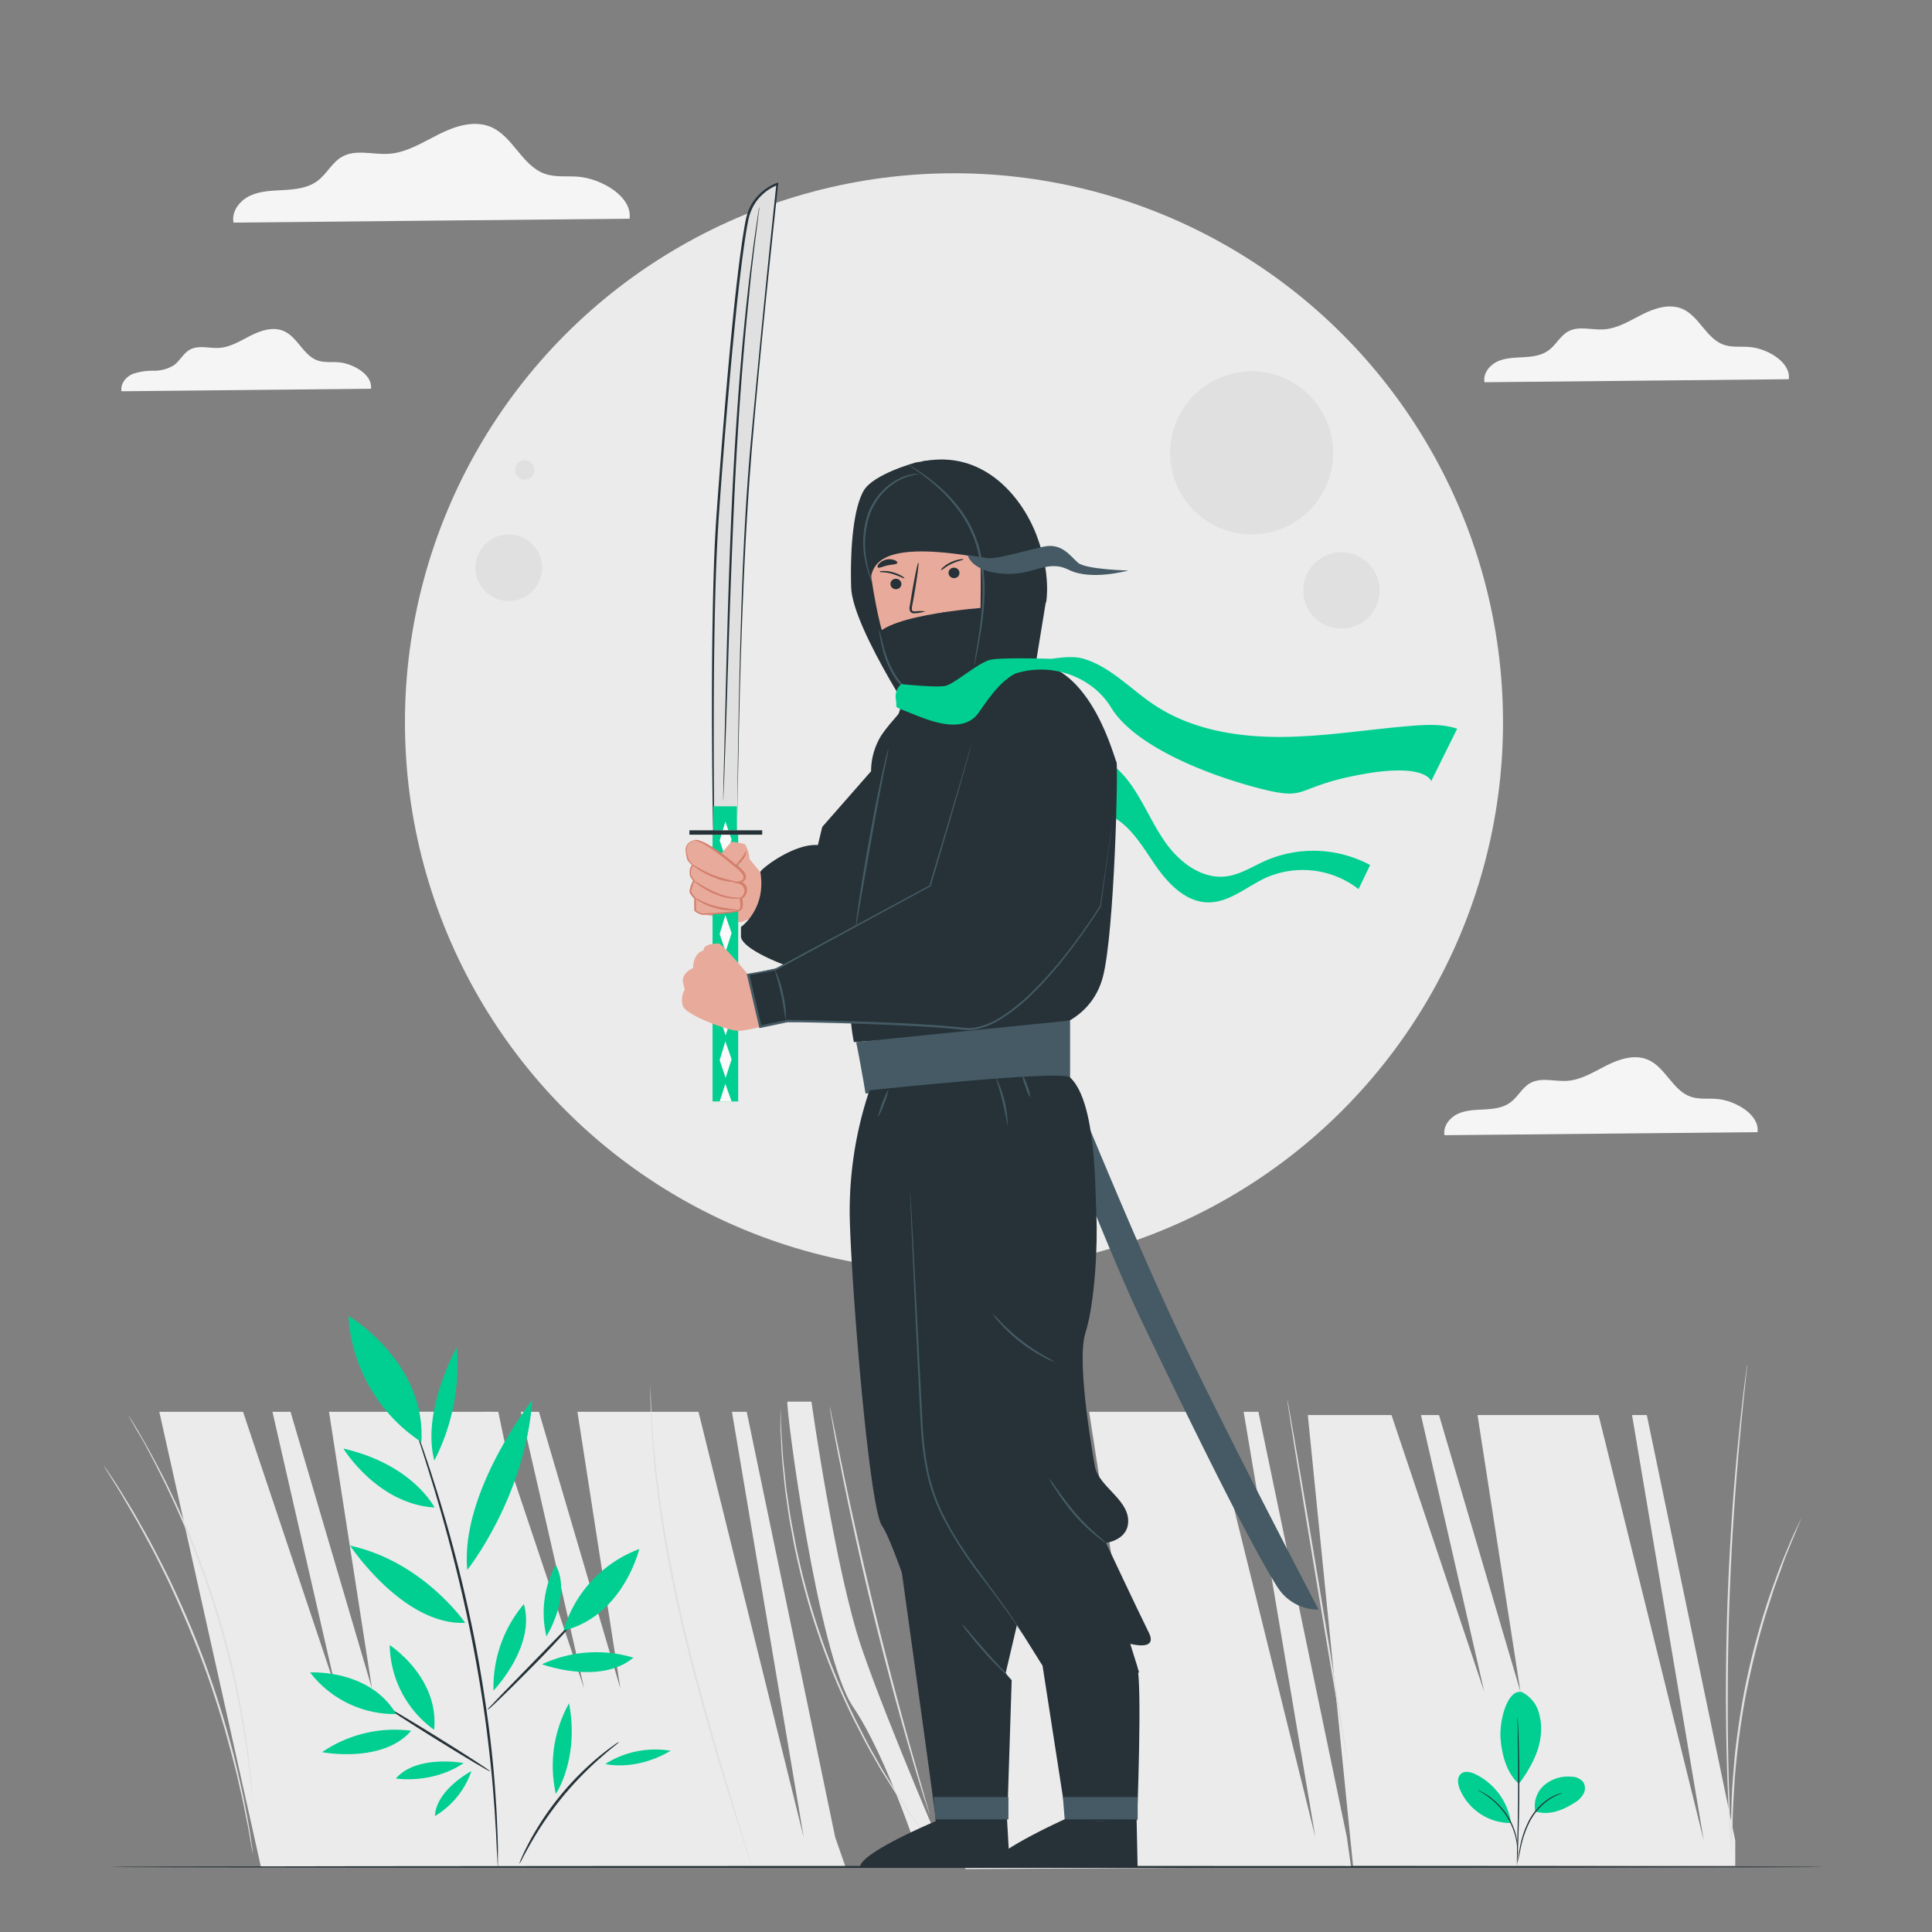 <svg xmlns="http://www.w3.org/2000/svg" viewBox="0 0 500 500"><rect x="0" y="0" width="500" height="500" fill="#808080" stroke="none"/><g id="freepik--background-complete--inject-184"><circle cx="246.89" cy="186.93" r="142.09" style="fill:#ebebeb"></circle><circle cx="323.92" cy="117.18" r="21.1" transform="translate(-20.08 135.06) rotate(-22.86)" style="fill:#e0e0e0"></circle><circle cx="347.19" cy="152.81" r="9.89" transform="translate(175.21 490.92) rotate(-86.8)" style="fill:#e0e0e0"></circle><circle cx="131.66" cy="146.94" r="8.62" transform="translate(-41.51 241.47) rotate(-76.77)" style="fill:#e0e0e0"></circle><circle cx="135.81" cy="121.6" r="2.52" style="fill:#e0e0e0"></circle><path d="M162.93,56.6c.78-5.7-7.26-10.38-13.3-10.87-2.88-.23-5.87.21-8.6-.74-5.92-2.07-8.28-9.71-14-12.14-4.32-1.82-9.28-.2-13.47,1.9s-8.31,4.76-13,5.06c-4.06.26-8.47-1.25-12,.74-2.65,1.48-4,4.53-6.48,6.33S76.5,49,73.54,49.18s-6,.19-8.74,1.43-4.93,4.09-4.37,7Z" style="fill:#f5f5f5"></path><path d="M462.93,98.14c.6-4.37-5.57-8-10.21-8.34-2.21-.18-4.51.16-6.6-.57-4.54-1.58-6.36-7.45-10.79-9.32-3.31-1.39-7.12-.15-10.33,1.47s-6.38,3.65-10,3.87c-3.12.2-6.51-1-9.24.57-2,1.14-3.1,3.48-5,4.86s-4.23,1.64-6.51,1.77-4.63.14-6.7,1.09-3.79,3.14-3.36,5.38Z" style="fill:#f5f5f5"></path><path d="M96,100.61c.5-3.59-4.57-6.54-8.38-6.85-1.81-.14-3.7.13-5.42-.47C78.5,92,77,87.18,73.37,85.65c-2.71-1.15-5.84-.13-8.48,1.2s-5.24,3-8.18,3.18c-2.56.17-5.34-.78-7.58.47-1.67.93-2.55,2.85-4.09,4a9.77,9.77,0,0,1-5.33,1.45,15.16,15.16,0,0,0-5.5.89c-1.71.78-3.11,2.58-2.76,4.42Z" style="fill:#f5f5f5"></path><path d="M454.84,293c.62-4.51-5.74-8.21-10.51-8.59-2.28-.19-4.64.16-6.8-.59-4.67-1.63-6.54-7.67-11.1-9.59-3.41-1.44-7.34-.16-10.64,1.5s-6.57,3.76-10.26,4c-3.22.2-6.71-1-9.52.58-2.09,1.17-3.19,3.58-5.12,5s-4.35,1.68-6.69,1.81-4.77.15-6.9,1.13-3.9,3.23-3.46,5.54Z" style="fill:#f5f5f5"></path><polygon points="105.52 365.38 127.19 365.38 151.19 437.02 134.8 365.38 139.48 365.38 160.56 437.02 149.44 365.38 180.77 365.38 207.99 475.47 189.43 365.38 193.25 365.38 216.15 475.47 218.82 483.16 117.35 483.16 105.52 365.38" style="fill:#ebebeb"></polygon><polygon points="41.23 365.38 62.9 365.38 86.9 437.02 70.51 365.38 75.19 365.38 96.27 437.02 85.15 365.38 116.48 365.38 143.7 475.47 125.14 365.38 128.96 365.38 151.85 475.47 154.53 483.16 67.53 483.16 41.23 365.38" style="fill:#ebebeb"></polygon><polygon points="237.94 365.38 259.61 365.38 283.62 437.02 267.22 365.38 271.91 365.38 292.99 437.02 281.86 365.38 313.19 365.38 340.41 475.47 321.85 365.38 325.68 365.38 348.57 475.47 349.65 483.16 249.82 483.71 237.94 365.38" style="fill:#ebebeb"></polygon><polygon points="338.46 366.21 360.12 366.21 384.13 437.86 367.74 366.21 372.42 366.21 393.5 437.86 382.38 366.21 413.71 366.21 440.93 476.3 422.37 366.21 426.19 366.21 449.08 476.3 449.08 482.88 350.17 482.88 338.46 366.21" style="fill:#ebebeb"></polygon><path d="M203.78,362.75c-.49,1.25,7.84,65.53,17,79s17.95,41.37,17.95,41.37h7s-15.82-36.45-22.7-56.54S210,362.75,210,362.75Z" style="fill:#ebebeb"></path><path d="M27,379.47a1.57,1.57,0,0,1,.17.22l.47.68L29.38,383c.77,1.14,1.68,2.54,2.68,4.21s2.21,3.54,3.4,5.68,2.56,4.45,3.9,7,2.75,5.3,4.2,8.2c2.81,5.84,5.71,12.36,8.4,19.34s4.88,13.77,6.69,20c.86,3.13,1.71,6.09,2.36,8.9s1.28,5.42,1.79,7.81.91,4.58,1.27,6.5.63,3.56.83,4.92.34,2.37.46,3.12c0,.34.07.6.1.82a1.17,1.17,0,0,1,0,.28,1.24,1.24,0,0,1-.07-.28c0-.21-.09-.47-.16-.8-.13-.75-.32-1.79-.55-3.11s-.52-3-.92-4.9-.78-4.09-1.34-6.47-1.12-5-1.85-7.79-1.53-5.75-2.4-8.87c-1.83-6.2-4-13-6.71-19.95s-5.57-13.48-8.35-19.32c-1.44-2.89-2.78-5.66-4.15-8.19s-2.63-4.9-3.84-7-2.34-4-3.33-5.71-1.86-3.1-2.6-4.25l-1.66-2.68-.42-.71C27,379.56,27,379.48,27,379.47Z" style="fill:#e0e0e0"></path><path d="M65.48,467.38a.84.84,0,0,1,0-.27c0-.21-.06-.48-.1-.81-.07-.75-.18-1.79-.31-3.1s-.29-3-.55-4.91-.47-4.08-.86-6.47c-.18-1.2-.37-2.45-.57-3.76s-.48-2.65-.72-4.05c-.47-2.81-1.13-5.78-1.79-8.91-1.41-6.24-3.19-13.05-5.41-20.09s-4.76-13.61-7.22-19.52c-1.27-2.93-2.45-5.74-3.69-8.3-.61-1.28-1.17-2.54-1.77-3.72l-1.7-3.39c-1.06-2.18-2.14-4.09-3-5.78S36,371.15,35.3,370l-1.54-2.71-.38-.71c-.09-.17-.13-.25-.12-.26a1.74,1.74,0,0,1,.16.23c.11.18.26.4.43.68l1.63,2.67c.7,1.16,1.55,2.58,2.47,4.28s2,3.58,3.11,5.75l1.75,3.38c.6,1.18,1.17,2.43,1.79,3.72,1.26,2.56,2.45,5.36,3.75,8.29,2.48,5.91,5,12.51,7.26,19.56s4,13.88,5.39,20.14c.65,3.14,1.29,6.12,1.74,8.93.24,1.41.5,2.76.69,4.07s.37,2.57.54,3.77c.37,2.39.57,4.58.79,6.49s.37,3.57.46,4.92.17,2.36.22,3.11l0,.81A1,1,0,0,1,65.48,467.38Z" style="fill:#e0e0e0"></path><path d="M168.3,357a1.68,1.68,0,0,1,0,.33c0,.25,0,.57,0,1,0,.89.09,2.14.16,3.75,0,.81.06,1.72.1,2.71s.14,2.06.21,3.21c.17,2.31.3,4.94.63,7.84.14,1.45.29,3,.45,4.55s.4,3.21.61,4.91c.39,3.41,1,7,1.58,10.82,1.28,7.59,2.93,15.9,4.94,24.56,4.1,17.3,8.7,32.74,12.05,43.91,1.67,5.55,3,10.06,4,13.21.46,1.54.82,2.74,1.07,3.6q.16.58.27.93a1.24,1.24,0,0,1,.07.33,1.41,1.41,0,0,1-.12-.31l-.32-.92c-.27-.85-.67-2.05-1.16-3.57-1-3.1-2.43-7.6-4.16-13.17-3.44-11.13-8.09-26.57-12.19-43.89-2-8.67-3.66-17-4.92-24.6-.57-3.81-1.16-7.43-1.53-10.84-.2-1.71-.43-3.35-.58-4.93s-.29-3.11-.42-4.56C168.14,364.2,168.3,357,168.3,357Z" style="fill:#e0e0e0"></path><path d="M241.06,476.93l-.21-.23c-.14-.19-.34-.43-.57-.74l-2.19-2.85L236.52,471c-.55-.76-1.13-1.62-1.76-2.53-1.24-1.84-2.73-3.88-4.17-6.28l-2.33-3.71c-.8-1.3-1.55-2.7-2.37-4.12-1.67-2.83-3.23-6-4.92-9.26a184.74,184.74,0,0,1-15.47-45.36c-.67-3.63-1.36-7.08-1.76-10.34-.22-1.63-.49-3.19-.64-4.71s-.3-3-.44-4.36c-.32-2.77-.39-5.3-.53-7.51,0-1.11-.12-2.14-.15-3.09s0-1.81,0-2.6c0-1.53,0-2.74,0-3.59,0-.39,0-.7,0-.94a1,1,0,0,1,0-.31,1.2,1.2,0,0,1,0,.31c0,.24,0,.55,0,.94,0,.85.07,2.06.12,3.59,0,.78,0,1.65.07,2.59s.12,2,.19,3.08c.17,2.21.26,4.73.61,7.5.15,1.38.3,2.83.46,4.35s.45,3.07.67,4.69c.42,3.25,1.13,6.68,1.81,10.3a189,189,0,0,0,15.43,45.25c1.68,3.28,3.22,6.43,4.87,9.26.81,1.42,1.55,2.82,2.34,4.12s1.56,2.54,2.29,3.73c1.42,2.4,2.88,4.45,4.1,6.3.62.92,1.18,1.78,1.73,2.56l1.53,2.1,2.1,2.91.54.76A2.1,2.1,0,0,1,241.06,476.93Z" style="fill:#e0e0e0"></path><path d="M240.6,469.59a1,1,0,0,1-.11-.26l-.26-.78-1-3c-.83-2.62-2-6.43-3.36-11.15-2.77-9.44-6.38-22.54-9.95-37.11s-6.41-27.87-8.31-37.52c-1-4.82-1.7-8.73-2.17-11.44-.23-1.33-.42-2.37-.55-3.12l-.13-.81a1.19,1.19,0,0,1,0-.28,1.25,1.25,0,0,1,.08.27c0,.21.1.47.18.8.15.75.36,1.78.63,3.1.56,2.73,1.36,6.62,2.34,11.41,2,9.62,4.89,22.89,8.46,37.46s7.12,27.68,9.79,37.14c1.35,4.7,2.44,8.51,3.2,11.19l.87,3c.09.32.16.58.21.79A1,1,0,0,1,240.6,469.59Z" style="fill:#e0e0e0"></path><path d="M452.16,353.05a2,2,0,0,1,0,.33c0,.25,0,.56-.09,1-.09.88-.22,2.12-.39,3.7-.35,3.21-.82,7.87-1.36,13.63s-1.09,12.61-1.6,20.24-.92,16-1.21,24.84-.37,17.22-.37,24.86.14,14.53.31,20.31.34,10.46.5,13.69c.06,1.58.11,2.83.14,3.72,0,.4,0,.72,0,1a1.8,1.8,0,0,1,0,.34,1.68,1.68,0,0,1,0-.33c0-.25-.05-.57-.08-1-.06-.88-.14-2.13-.25-3.71-.21-3.23-.44-7.91-.66-13.69s-.37-12.67-.42-20.31.06-16.07.33-24.89.74-17.22,1.25-24.85,1.13-14.49,1.72-20.25,1.11-10.41,1.52-13.61c.21-1.58.37-2.82.49-3.7.05-.4.1-.71.13-1A1.76,1.76,0,0,1,452.16,353.05Z" style="fill:#e0e0e0"></path><path d="M466.17,392.92a2,2,0,0,1-.08.23c-.07.17-.15.38-.26.64-.25.6-.6,1.42-1,2.45s-1,2.36-1.62,3.89-1.34,3.25-2,5.2-1.52,4.05-2.27,6.36-1.55,4.79-2.36,7.4c-1.53,5.24-3,11.06-4.29,17.24s-2.11,12.14-2.73,17.57c-.27,2.71-.55,5.3-.69,7.72s-.29,4.69-.37,6.75-.1,3.94-.14,5.58,0,3.06,0,4.22,0,2,0,2.66v.69a1.1,1.1,0,0,1,0,.24.75.75,0,0,1,0-.24c0-.18,0-.41,0-.69,0-.65-.07-1.54-.11-2.66S448,475.6,448,474s0-3.52.06-5.59.13-4.34.31-6.77.39-5,.64-7.75c.6-5.44,1.46-11.41,2.7-17.61s2.78-12,4.34-17.28c.82-2.61,1.58-5.11,2.41-7.4s1.58-4.42,2.33-6.35,1.48-3.66,2.11-5.18,1.21-2.81,1.71-3.86.85-1.82,1.13-2.41c.12-.25.22-.46.31-.63A.93.93,0,0,1,466.17,392.92Z" style="fill:#e0e0e0"></path><path d="M348.8,456.4c-.14,0-3.77-21.08-8.1-47.13S333,362.07,333.11,362s3.77,21.08,8.1,47.14S349,456.38,348.8,456.4Z" style="fill:#e0e0e0"></path></g><g id="freepik--Floor--inject-184"><path d="M471.87,483.16c0,.15-99.34.26-221.86.26s-221.88-.11-221.88-.26,99.32-.26,221.88-.26S471.87,483,471.87,483.16Z" style="fill:#263238"></path></g><g id="freepik--Plants--inject-184"><path d="M393.77,437.88a8.45,8.45,0,0,1,4.35,4.93,14.93,14.93,0,0,1,.58,6.68c-.5,4.33-3,8.71-5.61,12.17-3.65-3.19-4.49-8.74-4.74-11.59-.39-4.49,1.63-12.86,5.42-12.19" style="fill:#01CF91"></path><path d="M397.33,468.81a7.17,7.17,0,0,1,2.32-6.81,9.48,9.48,0,0,1,7-2.19,4,4,0,0,1,3.08,1.38,3.06,3.06,0,0,1,.05,3.11,6.24,6.24,0,0,1-2.3,2.26c-3.16,2-6.58,3.32-10.16,2.25" style="fill:#01CF91"></path><path d="M392.65,482.09a5.5,5.5,0,0,1,.13-.88c.12-.63.27-1.44.44-2.41a25.49,25.49,0,0,1,2.49-7.69,15.41,15.41,0,0,1,5.51-5.86,10.72,10.72,0,0,1,2.25-1,5.84,5.84,0,0,1,.65-.17.67.67,0,0,1,.23,0,16.36,16.36,0,0,0-3,1.38,15.92,15.92,0,0,0-5.36,5.83,27.06,27.06,0,0,0-2.54,7.57c-.22,1-.4,1.83-.54,2.39A3.84,3.84,0,0,1,392.65,482.09Z" style="fill:#263238"></path><path d="M392.79,444.39a1.69,1.69,0,0,1,0,.39q0,.44.06,1.11c.05,1,.11,2.38.17,4.12.11,3.47.2,8.27.18,13.57s-.16,10.1-.3,13.57c-.07,1.73-.14,3.14-.2,4.11,0,.45-.06.82-.08,1.11s0,.39-.05.39a2.39,2.39,0,0,1,0-.39c0-.29,0-.66,0-1.12,0-1,.05-2.4.1-4.11.08-3.47.18-8.27.2-13.57s0-10.09-.09-13.56c0-1.71,0-3.1-.06-4.11,0-.46,0-.83,0-1.12A1.65,1.65,0,0,1,392.79,444.39Z" style="fill:#263238"></path><path d="M391,471.45a16.74,16.74,0,0,0-9.15-12.28c-1.22-.58-2.81-1-3.81-.06s-.78,2.54-.29,3.8a14.3,14.3,0,0,0,13.16,8.89" style="fill:#01CF91"></path><path d="M382.46,463.28a4,4,0,0,1,.78.34,8.88,8.88,0,0,1,.87.47,12.69,12.69,0,0,1,1.11.69,15.79,15.79,0,0,1,1.28,1,16.74,16.74,0,0,1,1.35,1.24,18.17,18.17,0,0,1,2.58,3.31,18.45,18.45,0,0,1,1.7,3.83,17.71,17.71,0,0,1,.43,1.79,14.21,14.21,0,0,1,.22,1.58c.06.48,0,.92.06,1.31a9.65,9.65,0,0,1,0,1,3.44,3.44,0,0,1-.1.84c-.07,0,.06-1.2-.16-3.12a14.17,14.17,0,0,0-.25-1.55,16.74,16.74,0,0,0-.45-1.75,18.44,18.44,0,0,0-1.69-3.76,19.28,19.28,0,0,0-2.51-3.27c-.45-.45-.88-.88-1.32-1.24s-.85-.68-1.23-1C383.53,463.84,382.43,463.34,382.46,463.28Z" style="fill:#263238"></path><path d="M127.72,437.52a33.31,33.31,0,0,1,7.85-22.38C138.75,426.05,127.72,437.52,127.72,437.52Z" style="fill:#01CF91"></path><path d="M140.28,430.71A33.33,33.33,0,0,1,163.93,429C155.2,436.24,140.28,430.71,140.28,430.71Z" style="fill:#01CF91"></path><path d="M141.42,423.5A26.24,26.24,0,0,1,143.81,405C148.05,412.85,141.42,423.5,141.42,423.5Z" style="fill:#01CF91"></path><path d="M90.59,400c19,4.15,29.81,20,29.81,20C104.35,420.73,90.59,400,90.59,400Z" style="fill:#01CF91"></path><path d="M120.92,406.31c-1.89-20.19,16.84-44,16.84-44-1.84,25.26-16.84,44-16.84,44" style="fill:#01CF91"></path><path d="M118.21,348.69a54.31,54.31,0,0,1-5.8,29.31C109,365.11,118.21,348.69,118.21,348.69Z" style="fill:#01CF91"></path><path d="M112.45,390.15c-14.87-.92-23.59-15.27-23.59-15.27C107,379.08,112.45,390.15,112.45,390.15Z" style="fill:#01CF91"></path><path d="M83.35,453.46a33.29,33.29,0,0,1,23.06-5.54C99,456.5,83.35,453.46,83.35,453.46Z" style="fill:#01CF91"></path><path d="M122,458.36A21.82,21.82,0,0,1,112.55,470C112.88,463.15,122,458.36,122,458.36Z" style="fill:#01CF91"></path><path d="M120,456.27c-8.18,5.56-17.55,4-17.55,4C107.86,454,120,456.27,120,456.27Z" style="fill:#01CF91"></path><path d="M128.79,483.16a1,1,0,0,1,0-.3c0-.24,0-.53-.05-.88,0-.83-.1-2-.17-3.39s-.13-3.27-.27-5.36-.24-4.47-.47-7.09c-.37-5.26-1-11.5-1.88-18.41s-2.1-14.47-3.62-22.36c-3.06-15.78-6.9-29.84-9.93-39.93-1.53-5-2.81-9.11-3.73-11.91-.44-1.36-.78-2.44-1-3.23-.1-.34-.19-.62-.26-.85a1.09,1.09,0,0,1-.06-.29,1.16,1.16,0,0,1,.13.27c.08.23.19.5.31.83.29.78.67,1.85,1.15,3.19,1,2.78,2.35,6.83,3.94,11.86a375.31,375.31,0,0,1,10.13,39.94c1.52,7.9,2.69,15.49,3.58,22.4s1.43,13.19,1.74,18.45c.2,2.63.28,5,.37,7.11s.15,3.9.16,5.37,0,2.57,0,3.4c0,.35,0,.64,0,.88A1,1,0,0,1,128.79,483.16Z" style="fill:#263238"></path><path d="M99.69,441.57c.1-.16,6.25,3.49,13.75,8.14s13.5,8.55,13.4,8.71-6.25-3.49-13.75-8.15S99.59,441.72,99.69,441.57Z" style="fill:#263238"></path><path d="M126.12,442.52a5.64,5.64,0,0,1,.87-1l2.55-2.69,8.51-8.74,8.52-8.74c1-1,1.86-1.92,2.58-2.65a5.57,5.57,0,0,1,1-.92,5.19,5.19,0,0,1-.81,1.09c-.56.68-1.39,1.63-2.43,2.8-2.09,2.33-5,5.47-8.38,8.88s-6.4,6.45-8.66,8.61c-1.12,1.09-2.05,1.95-2.69,2.54A4.86,4.86,0,0,1,126.12,442.52Z" style="fill:#263238"></path><path d="M80.26,432.84s15.27-1,22.29,10.75A27.58,27.58,0,0,1,80.26,432.84Z" style="fill:#01CF91"></path><path d="M100.86,425.75s12.85,8.32,11.49,21.92A27.55,27.55,0,0,1,100.86,425.75Z" style="fill:#01CF91"></path><path d="M165.44,400.89S161.3,418.23,145.83,422A32.12,32.12,0,0,1,165.44,400.89Z" style="fill:#01CF91"></path><path d="M90.18,340.56s20.09,11.84,18.87,32.63A42,42,0,0,1,90.18,340.56Z" style="fill:#01CF91"></path><path d="M160.25,450.78a8,8,0,0,1-1.22,1.08c-.82.64-2,1.61-3.38,2.83a88.49,88.49,0,0,0-10.11,10.4,87.56,87.56,0,0,0-8.21,12c-.93,1.61-1.64,2.94-2.12,3.87a7.5,7.5,0,0,1-.81,1.4,8.3,8.3,0,0,1,.58-1.52c.4-1,1.06-2.33,1.93-4a74.58,74.58,0,0,1,18.43-22.5c1.46-1.18,2.66-2.09,3.53-2.68A8.42,8.42,0,0,1,160.25,450.78Z" style="fill:#263238"></path><path d="M143.85,464.26a33.26,33.26,0,0,1,3.42-23.46C150,455.21,143.85,464.26,143.85,464.26Z" style="fill:#01CF91"></path><path d="M156.65,456.51a24.2,24.2,0,0,1,16.91-3.41C164.37,458.52,156.65,456.51,156.65,456.51Z" style="fill:#01CF91"></path></g><g id="freepik--Character--inject-184"><path d="M268.2,138.37c-3.92-10.16-13.94-21.93-29.19-19l-1.89.29s-11.19,3-13.65,7.4-3.49,13.8-3.2,24.84,19.9,39.94,19.9,39.94l13.5-13.95,17.09-22.13S272.12,148.54,268.2,138.37Z" style="fill:#263238"></path><path d="M258.66,132.88l-.62-3.51-21.79.12c-6.61.58-12.34,8.45-11.48,15,1,7.31,2.42,16.19,4.33,21.41,3.85,10.5,12.42,10.25,12.42,10.25l2.16,10.75,24-4.39Z" style="fill:#e8aa9a"></path><path d="M230.46,151.33a1.42,1.42,0,0,0,1.62,1.14,1.34,1.34,0,0,0,1.18-1.53,1.41,1.41,0,0,0-1.61-1.14A1.36,1.36,0,0,0,230.46,151.33Z" style="fill:#263238"></path><path d="M227.7,148c.18.15,1.47,0,3.18.51s2.9,1.19,3.11,1.14-.07-.25-.59-.58a8.75,8.75,0,0,0-2.46-1,7.65,7.65,0,0,0-2.55-.28C227.82,147.76,227.61,147.89,227.7,148Z" style="fill:#263238"></path><path d="M245.49,148.46a1.42,1.42,0,0,0,1.62,1.14,1.34,1.34,0,0,0,1.18-1.53,1.41,1.41,0,0,0-1.61-1.14A1.36,1.36,0,0,0,245.49,148.46Z" style="fill:#263238"></path><path d="M243.6,147.54c.23,0,1.12-.88,2.67-1.62s2.88-.94,3-1.11-.2-.14-.79-.06a8.93,8.93,0,0,0-2.46.79,7.74,7.74,0,0,0-2.07,1.39C243.57,147.32,243.49,147.54,243.6,147.54Z" style="fill:#263238"></path><path d="M239.46,158.22a10.07,10.07,0,0,0-2.51,0c-.39,0-.77,0-.88-.22a1.91,1.91,0,0,1,0-1.18c.18-1,.37-2,.56-3.13.76-4.45,1.23-8.07,1.05-8.1s-.94,3.55-1.7,8c-.18,1.09-.35,2.14-.51,3.13a2.24,2.24,0,0,0,.1,1.54,1,1,0,0,0,.74.44,3.29,3.29,0,0,0,.66,0A9.77,9.77,0,0,0,239.46,158.22Z" style="fill:#263238"></path><path d="M240.8,161.7a2.74,2.74,0,0,1,2.22-1.47,2.51,2.51,0,0,1,1.88.57,1.59,1.59,0,0,1,.47,1.76,1.84,1.84,0,0,1-1.87.88,5.74,5.74,0,0,1-2.13-.76,1.57,1.57,0,0,1-.51-.36.5.5,0,0,1-.11-.56" style="fill:#d37f6c"></path><path d="M244.07,158.39c-.25,0,.07,1.66-1.1,3.08s-2.92,1.59-2.89,1.82.45.24,1.18.11a4.08,4.08,0,0,0,2.43-1.42,3.61,3.61,0,0,0,.82-2.56C244.44,158.73,244.18,158.36,244.07,158.39Z" style="fill:#263238"></path><path d="M241.18,140.28c.23.38,1.69-.1,3.48-.24s3.31.07,3.47-.34c.07-.19-.25-.53-.9-.81a5.8,5.8,0,0,0-2.7-.39,5.73,5.73,0,0,0-2.59.84C241.34,139.72,241.08,140.1,241.18,140.28Z" style="fill:#263238"></path><path d="M227.19,146.85c.33.29,1.29-.27,2.52-.53s2.33-.22,2.51-.62c.07-.19-.16-.5-.69-.73a3.72,3.72,0,0,0-4.05.92C227.11,146.33,227,146.71,227.19,146.85Z" style="fill:#263238"></path><path d="M229.35,125.52s-6.89,6.8-6.2,16.76c.42,6,2.11,8.86,2.11,8.86.09-5.43,2.8-11.35,28.45-6.83l8.24,4.52s5.23-10.31,0-16.85-11.5-10.46-18.6-10.31S229.35,125.52,229.35,125.52Z" style="fill:#263238"></path><path d="M227.3,163.79s8.76,19.26,14.51,18.8,14.7-11.86,14.7-11.86l2.37-13.79S233.05,158.31,227.3,163.79Z" style="fill:#263238"></path><path d="M262.68,130.82c-4.94-5.08-14.23-13.41-24.4-11.36a13.78,13.78,0,0,1,13.22,8.16c4.21,9,1.38,51.07,1.38,51.07l14.85-4.94,3-18.39S267.62,135.9,262.68,130.82Z" style="fill:#263238"></path><path d="M279,145.65c-2-1.72-4.18-5.16-8.76-4.2s-12.33,3.33-14.72,3-4.92-.79-4.92-.79l-.1.19s1,4,9,4.63,11.38-3.88,17.12-1,15.38.17,15.38.17S281,147.38,279,145.65Z" style="fill:#455a64"></path><path d="M252.1,172.1a3.8,3.8,0,0,1,.07-.6l.27-1.72c.24-1.48.62-3.63,1-6.29a78.42,78.42,0,0,0,.83-9.39,43.61,43.61,0,0,0-1.19-11.42,30,30,0,0,0-4.82-10.36,40.41,40.41,0,0,0-6.38-6.88,62.12,62.12,0,0,0-5-3.87l-1.43-1a2.26,2.26,0,0,1-.48-.37,3.36,3.36,0,0,1,.53.28c.35.2.86.49,1.49.9a50,50,0,0,1,5.17,3.76,39.3,39.3,0,0,1,6.53,6.88,29.88,29.88,0,0,1,4.93,10.51,42.64,42.64,0,0,1,1.17,11.56,72.64,72.64,0,0,1-.95,9.43c-.43,2.67-.86,4.8-1.16,6.28-.15.69-.28,1.25-.37,1.69A2.38,2.38,0,0,1,252.1,172.1Z" style="fill:#455a64"></path><path d="M225.76,150.9a6.78,6.78,0,0,1-.58-1.31,28.44,28.44,0,0,1-1.11-3.74,23.28,23.28,0,0,1,.5-12.78,17.12,17.12,0,0,1,3.75-6,15.3,15.3,0,0,1,4.72-3.39,12.07,12.07,0,0,1,3.77-1.06,7.34,7.34,0,0,1,1.06,0,1.53,1.53,0,0,1,.37,0,17,17,0,0,0-5.05,1.43,15.64,15.64,0,0,0-4.53,3.38,17.32,17.32,0,0,0-3.6,5.89,23.94,23.94,0,0,0-.63,12.53,37.74,37.74,0,0,0,.95,3.76A8.78,8.78,0,0,1,225.76,150.9Z" style="fill:#455a64"></path><path d="M241.08,181a2.64,2.64,0,0,1-1,0,9.25,9.25,0,0,1-2.56-.64,13.86,13.86,0,0,1-6.42-5.7,26.34,26.34,0,0,1-3-8.08c-.23-1.08-.39-2-.48-2.57a3,3,0,0,1-.08-1c.07,0,.37,1.32.92,3.44a28.93,28.93,0,0,0,3.08,7.9,14.22,14.22,0,0,0,6.12,5.63A17.11,17.11,0,0,0,241.08,181Z" style="fill:#455a64"></path><path d="M270.72,264.55s20.5,51,33.53,78.71c12.52,26.62,37,73.3,37,73.3a12.45,12.45,0,0,1-10.64-5.82c-4-6.24-13.08-22.77-35-68.57-11.39-23.83-30.77-75.94-30.77-75.94Z" style="fill:#455a64"></path><path d="M327.58,222.72c-3.42,1.51-6.66,3.68-10.38,4.1-6.07.7-11.72-3.49-15.32-8.43s-5.85-10.76-9.45-15.7-9.24-9.13-15.32-8.44l9.77,16.6c5.42,2.37,8.6,7.91,11.94,12.81s8,9.85,13.91,9.88c5.41,0,9.84-4,14.76-6.33a23.61,23.61,0,0,1,24.1,2.89l3-6.23A31.12,31.12,0,0,0,327.58,222.72Z" style="fill:#01CF91"></path><path d="M181.73,236.53l10,2.16,2.11-.86s4.07-2.63,4.31-5.52-1.4-6.61-1.4-6.61l-4.25-5.17-10.8-1.93Z" style="fill:#e8aa9a"></path><path d="M190.7,214.88s.54-55,2.59-85.51c2-29.36,7.79-81.75,7.79-81.75a12.46,12.46,0,0,0-7.79,9.3c-1.43,7.26-3.9,26-7.64,76.6-1.94,26.35-1,81.93-1,81.93Z" style="fill:#e0e0e0"></path><path d="M190.7,214.88l-1.45.17-4.62.47h-.07v-.07c-.1-4.66-.22-12.38-.28-22.59s-.07-22.93.24-37.56c.17-7.32.4-15.12,1-23.32s1.26-16.79,2-25.72,1.57-18.21,2.57-27.73c.52-4.77,1.06-9.59,1.75-14.46.34-2.44.71-4.89,1.2-7.34a13.88,13.88,0,0,1,1.29-3.57,12.51,12.51,0,0,1,2.32-3A12.7,12.7,0,0,1,201,47.38l.39-.14,0,.41c-2.53,23.15-4.78,45.16-6.52,65.16s-2.47,38-3,53.17-.71,27.36-.88,35.8c-.08,4.21-.15,7.48-.19,9.72,0,1.1,0,1.94,0,2.52s0,.86,0,.86,0-.3,0-.86,0-1.42,0-2.52c0-2.24.05-5.51.09-9.72.11-8.44.29-20.67.72-35.81s1-33.19,2.85-53.2,4-42,6.47-65.17l.34.27a12.09,12.09,0,0,0-4.11,2.63,11.68,11.68,0,0,0-2.23,2.91,13,13,0,0,0-1.24,3.43c-.49,2.42-.86,4.87-1.2,7.3-.68,4.86-1.23,9.68-1.75,14.44-1,9.52-1.84,18.79-2.6,27.72s-1.42,17.53-2,25.72-.87,16-1.06,23.29c-.35,14.62-.37,27.33-.36,37.54s.1,17.92.12,22.6l-.07-.06,4.59-.4Z" style="fill:#263238"></path><rect x="184.59" y="208.67" width="6.12" height="6.21" style="fill:#01CF91"></rect><path d="M196.48,53.64a2.29,2.29,0,0,1,0,.39c0,.29-.08.68-.14,1.17l-.56,4.46c-.25,1.93-.56,4.3-.87,7s-.71,5.89-1,9.36c-.73,6.94-1.49,15.22-2.17,24.42s-1.29,19.32-1.77,30C189,151.73,188.47,171,188,185c-.24,7-.44,12.59-.57,16.52-.09,1.93-.15,3.44-.2,4.49,0,.5,0,.88-.06,1.17a2.59,2.59,0,0,1,0,.4,2.47,2.47,0,0,1,0-.4c0-.29,0-.68,0-1.17,0-1.06.05-2.56.09-4.49.1-3.93.24-9.57.41-16.53.35-13.95.77-33.24,1.73-54.53.48-10.64,1.12-20.77,1.81-30S192.7,83,193.48,76c.36-3.47.79-6.6,1.13-9.35s.67-5.12.95-7.05.51-3.4.66-4.45c.08-.49.14-.87.18-1.15S196.48,53.64,196.48,53.64Z" style="fill:#263238"></path><rect x="184.41" y="216.02" width="6.63" height="69.03" style="fill:#01CF91"></rect><polygon points="187.72 236.83 186.25 241.73 187.79 246.3 189.34 241.5 187.72 236.83" style="fill:#fafafa"></polygon><polygon points="187.72 247.49 186.25 252.39 187.79 256.96 189.34 252.16 187.72 247.49" style="fill:#fafafa"></polygon><polygon points="187.72 258.49 186.25 263.39 187.79 267.96 189.34 263.15 187.72 258.49" style="fill:#fafafa"></polygon><polygon points="187.72 269.49 186.25 274.39 187.79 278.96 189.34 274.15 187.72 269.49" style="fill:#fafafa"></polygon><polygon points="187.72 280.49 186.25 285.05 189.34 285.05 187.72 280.49" style="fill:#fafafa"></polygon><polygon points="187.72 212.63 186.25 217.53 187.79 222.1 189.34 217.3 187.72 212.63" style="fill:#fafafa"></polygon><rect x="178.42" y="214.88" width="18.84" height="1.14" style="fill:#263238"></rect><path d="M186,221.75s3-3.82,3.5-3.9a22.31,22.31,0,0,1,3.33.65s1.86,3.41.73,4.3a2.34,2.34,0,0,1-2.28.41s-1.87,2.92-3.25,2.76S183.52,226.05,186,221.75Z" style="fill:#e8aa9a"></path><path d="M179.86,217.36s-2.27.58-2.27,2.28a8.23,8.23,0,0,0,.57,3l1.13,1.3s-1,.49-.56,2.76l.81,1.22s-1.22,2.19-.81,3a5.56,5.56,0,0,0,1.13,1.46v3c0,.57,1.87,1.14,1.87,1.14s9.58-.24,10-1.38.45-2.19,0-2.6,1.49-.16,1.29-2.28c-.13-1.34-1.9-2-1.9-2s2.6-2.44,1.63-3a9.88,9.88,0,0,0-2.4-.88S182.46,217.2,179.86,217.36Z" style="fill:#e8aa9a"></path><path d="M179.86,217.36a.82.82,0,0,1,.23,0,2.1,2.1,0,0,1,.66.1,9.48,9.48,0,0,1,2.33,1,53.68,53.68,0,0,1,7.44,5.34h0a7.52,7.52,0,0,1,2.21,2.12,1.6,1.6,0,0,1,.09,1.75,2.41,2.41,0,0,1-1.61.82V228a3,3,0,0,1,1.36.63,2.05,2.05,0,0,1,.73,1.39,2.67,2.67,0,0,1-.3,1.56,3.19,3.19,0,0,1-.51.64l-.3.25-.14.11,0,0h0s0-.09,0-.12v0a5.76,5.76,0,0,1,.21,1.44,4.71,4.71,0,0,1-.06.74,2.62,2.62,0,0,1-.09.38l-.06.18a.67.67,0,0,1-.16.24,3.47,3.47,0,0,1-1.46.57c-.48.11-1,.18-1.45.25-2.48.32-4.9.43-7.2.5h-.08a7.52,7.52,0,0,1-1.31-.54,1.9,1.9,0,0,1-.61-.48.71.71,0,0,1-.12-.46V235c0-.88,0-1.74,0-2.57l.08.18a6.27,6.27,0,0,1-.9-1,2.69,2.69,0,0,1-.34-.63,1.65,1.65,0,0,1,0-.73,8,8,0,0,1,.9-2.34V228l-.8-1.22,0,0v0a5,5,0,0,1-.09-1.62,1.79,1.79,0,0,1,.78-1.35l-.06.28L178,222.75l0,0v0a8.5,8.5,0,0,1-.54-2.75,2.14,2.14,0,0,1,.21-1.14,2.28,2.28,0,0,1,.61-.74,3.86,3.86,0,0,1,1.14-.62,1.44,1.44,0,0,1,.43-.1,6.17,6.17,0,0,0-1.46.85c-1,.66-.78,2.52-.1,4.37l0,0,1.15,1.28.14.16-.2.12a1.45,1.45,0,0,0-.55,1.09,4.38,4.38,0,0,0,.1,1.47l0-.07.82,1.21.07.11-.06.11a8.46,8.46,0,0,0-.83,2.2,1.32,1.32,0,0,0,0,.53,2.4,2.4,0,0,0,.28.51,5.34,5.34,0,0,0,.83,1l.08.07v.11c0,.83,0,1.69,0,2.57,0,.22,0,.48,0,.5a1.69,1.69,0,0,0,.45.33,8.09,8.09,0,0,0,1.21.5h-.08c2.29-.09,4.71-.2,7.15-.52q.72-.09,1.41-.24a3.49,3.49,0,0,0,1.21-.43l0-.05.05-.15c0-.11,0-.21.07-.32a3.49,3.49,0,0,0,0-.65,5,5,0,0,0-.18-1.29v0h0a.37.37,0,0,1,0-.21l.06-.09.1-.09.15-.13a2,2,0,0,0,.27-.23,1.81,1.81,0,0,0,.41-.51,2.2,2.2,0,0,0,.26-1.26,1.94,1.94,0,0,0-1.68-1.6l-1.38-.27,1.4-.2a2,2,0,0,0,1.28-.61,1.17,1.17,0,0,0-.1-1.25,7.49,7.49,0,0,0-2.05-2h0a60.31,60.31,0,0,0-7.28-5.45,10.27,10.27,0,0,0-2.24-1.11,2,2,0,0,0-.63-.15Z" style="fill:#d37f6c"></path><path d="M191.15,228.25a13.94,13.94,0,0,1-6.34-1.15,21.74,21.74,0,0,1-4.08-2.1,5.9,5.9,0,0,1-1.48-1.18c.09-.14,2.46,1.53,5.74,2.79A44.68,44.68,0,0,0,191.15,228.25Z" style="fill:#d37f6c"></path><path d="M191.76,232.37a4.4,4.4,0,0,1-2,.19,14.69,14.69,0,0,1-4.68-1.13,19.51,19.51,0,0,1-4.18-2.36,5.49,5.49,0,0,1-1.47-1.34A44.61,44.61,0,0,0,185.3,231a17.9,17.9,0,0,0,4.51,1.24C191,232.35,191.75,232.28,191.76,232.37Z" style="fill:#d37f6c"></path><path d="M191.15,235.44a12.68,12.68,0,0,1-5.93-.4,15.18,15.18,0,0,1-3.92-1.59,4.16,4.16,0,0,1-1.38-1.08,11,11,0,0,1,1.56.76,21.77,21.77,0,0,0,3.88,1.41A45.21,45.21,0,0,0,191.15,235.44Z" style="fill:#d37f6c"></path><path d="M193.05,220.27c.07,0,.1.28,0,.71a4.44,4.44,0,0,1-.8,1.48,7.45,7.45,0,0,1-1.15,1.2c-.38.28-.72.24-.71.17s.22-.16.46-.45c.44-.54.72-.9,1-1.24C192.63,221.19,192.92,220.26,193.05,220.27Z" style="fill:#d37f6c"></path><path d="M203.46,262.68l-1.08-11.87-8.78,1.41s-6.72-8.12-7.67-8.06c-.27,0-3.23.09-3.68,1.17a1.74,1.74,0,0,0-.2.67c-.63.15-2.6.92-2.68,4.55,0,0-3.33,1.25-2.52,4.13l.36,1.44a5.23,5.23,0,0,0-.48,4.22c.75,2.34,11.33,6.26,14.11,6.44s12.82-3,12.82-3Z" style="fill:#e8aa9a"></path><path d="M196.78,225.7c-.11-.66,8.58-7.45,14.89-7l1.13-4.7,12.63-14.4a17.75,17.75,0,0,1,2.52-9.07c2.66-4,5.5-6.24,5.5-7.44s.72,28.32.72,28.32-12.59,27.44-12.67,28.24-18.34,10.12-18.34,10.12-10.75-3.88-11.4-7.28v-2.59S198.4,235.25,196.78,225.7Z" style="fill:#263238"></path><path d="M288.94,197.2c-.49-.45-6.34-25.08-22.17-25.83l-33.32,10.56s-7.4,22.81-8.72,36.38c-1.18,12.08-7.25,33.58-3.75,51.38l50.23-3.32s11.2-2.06,14.22-13.56S289.44,197.64,288.94,197.2Z" style="fill:#263238"></path><path d="M221.5,239.69a1.61,1.61,0,0,1,0-.48l.15-1.35c.14-1.16.37-2.85.69-4.93.62-4.17,1.56-9.91,2.7-16.23s2.27-12,3.18-16.14c.45-2.06.84-3.71,1.13-4.86.14-.51.26-.95.35-1.31a2,2,0,0,1,.16-.44,1.53,1.53,0,0,1,0,.47c-.07.36-.16.8-.26,1.33-.25,1.23-.57,2.88-1,4.89-.81,4.12-1.88,9.84-3,16.16s-2.11,12-2.85,16.18c-.35,2-.64,3.67-.85,4.91l-.25,1.34A1.59,1.59,0,0,1,221.5,239.69Z" style="fill:#455a64"></path><path d="M224,283c-.17-1.33-2.54-14.58-2.49-13.29l55.43-5.61v14.77Z" style="fill:#455a64"></path><path d="M224.85,282.19c3.4,0,14.61,116.75,31.75,127.82l13.21,21.07,25,1.79-2.5-7.5s7.5,2.14,5-2.86-11.07-23.22-11.07-23.22,6.07-.71,5.72-6.07-7.5-8.57-8.57-13.57c0,0-5-26.78-2.5-34.64s3.21-23.21,2.85-30.36,0-29.43-6.81-35.83C274.8,276.82,224.85,282.19,224.85,282.19Z" style="fill:#263238"></path><path d="M224.91,282.49a98.14,98.14,0,0,0-5,32.23c.33,17.11,5,75.5,8.38,80.2s14.43,39.92,14.43,39.92h17.11l6.38-27.17-9.08-126.84Z" style="fill:#263238"></path><path d="M235.53,307.6a1.64,1.64,0,0,1,0,.32c0,.24,0,.54.07.93.05.85.13,2,.23,3.57.17,3.14.42,7.62.72,13.15.58,11.13,1.37,26.45,2.24,43.37a82.23,82.23,0,0,0,1.54,12.23A47.89,47.89,0,0,0,244.14,392c3.2,6.6,7.2,11.92,10.47,16.4s6,8.11,7.67,10.7c.87,1.29,1.52,2.31,1.94,3,.2.33.36.6.49.8a1.37,1.37,0,0,1,.14.28,1.81,1.81,0,0,1-.19-.25c-.13-.2-.31-.45-.53-.77-.45-.68-1.12-1.68-2-2.95-1.77-2.56-4.45-6.16-7.81-10.6a103.14,103.14,0,0,1-10.6-16.41,48,48,0,0,1-3.84-10.91A82.31,82.31,0,0,1,238.31,369c-.89-16.94-1.57-32.28-2.08-43.39-.24-5.52-.43-10-.57-13.15,0-1.53-.09-2.72-.12-3.58,0-.38,0-.69,0-.93A1,1,0,0,1,235.53,307.6Z" style="fill:#455a64"></path><path d="M260.79,291.22c-.15,0-.5-2.81-1.34-6.21s-1.8-6.07-1.66-6.13a29.61,29.61,0,0,1,3,12.34Z" style="fill:#455a64"></path><path d="M266.64,284a9.52,9.52,0,0,1-1.27-2.82,9.16,9.16,0,0,1-.78-3,9.52,9.52,0,0,1,1.27,2.82A9.11,9.11,0,0,1,266.64,284Z" style="fill:#455a64"></path><path d="M227.2,289.13a29.15,29.15,0,0,1,2.72-7.19,14.09,14.09,0,0,1-1.11,3.69A13.87,13.87,0,0,1,227.2,289.13Z" style="fill:#455a64"></path><path d="M286.24,399.29a2.72,2.72,0,0,1-.76-.46c-.47-.32-1.13-.81-1.92-1.45a43.67,43.67,0,0,1-5.71-5.56,63.48,63.48,0,0,1-4.72-6.41,18.26,18.26,0,0,1-1.68-2.84,23.41,23.41,0,0,1,2,2.63c1.19,1.65,2.81,3.93,4.81,6.28a58.22,58.22,0,0,0,5.55,5.62A30.81,30.81,0,0,1,286.24,399.29Z" style="fill:#455a64"></path><path d="M272.83,352.41a13.67,13.67,0,0,1-2.75-1.2,40.23,40.23,0,0,1-11.38-8.87,12.91,12.91,0,0,1-1.82-2.38,26.39,26.39,0,0,1,2.09,2.13,56.34,56.34,0,0,0,5.34,4.79,53.67,53.67,0,0,0,5.95,4A22,22,0,0,1,272.83,352.41Z" style="fill:#455a64"></path><path d="M269.81,431.08l6.28,40.51,18.17-.51s1.42-35.63,0-40-5.54-18.51-5.54-18.51" style="fill:#263238"></path><path d="M275.7,469.6l0,1.15s-19.4,8.71-19.56,12.41h38.27l-.3-14.23A22.2,22.2,0,0,1,275.7,469.6Z" style="fill:#263238"></path><path d="M242.13,470.18v1.15s-19.4,8.13-19.55,11.83h38.75l-.79-13.65A22.18,22.18,0,0,1,242.13,470.18Z" style="fill:#263238"></path><path d="M232.72,402.14s9.41,67.46,9.42,68.61a25.64,25.64,0,0,0,18.53,0l1.15-35.91Z" style="fill:#263238"></path><polygon points="294.43 470.85 275.54 470.85 275.08 465.07 294.43 465.07 294.43 470.85" style="fill:#455a64"></polygon><polygon points="260.98 470.85 242.1 470.85 241.64 465.07 260.98 465.07 260.98 470.85" style="fill:#455a64"></polygon><path d="M260.69,433.53a11.89,11.89,0,0,1-1.95-1.72c-1.15-1.11-2.69-2.71-4.31-4.54s-3-3.56-4-4.84a13,13,0,0,1-1.46-2.14,13.74,13.74,0,0,1,1.75,1.91c1,1.22,2.46,2.9,4.07,4.73s3.11,3.45,4.19,4.63A14.12,14.12,0,0,1,260.69,433.53Z" style="fill:#455a64"></path><path d="M260.85,174.63s6.23-3.85,11.73,0,15.77,17.6,16.32,24.39-4.22,35.57-4.22,35.57-20.53,33.37-35.2,31.72-45.74-2-45.74-2L200.6,251.1l40.1-21.8s9.51-31.75,10.79-37.07S258,175.82,260.85,174.63Z" style="fill:#263238"></path><polygon points="193.6 252.22 196.76 265.75 204.81 264.05 204.41 249.81 193.6 252.22" style="fill:#263238"></polygon><path d="M288.08,211s0,.14,0,.41-.08.68-.15,1.19c-.14,1.06-.35,2.61-.62,4.61-.57,4-1.39,9.95-2.43,17.4v.06a148.33,148.33,0,0,1-10.38,14.48,96.35,96.35,0,0,1-7,7.76A46.74,46.74,0,0,1,258.6,264a19.66,19.66,0,0,1-5.54,2.3l-.76.16-.77.08a7.4,7.4,0,0,1-1.56,0c-1.05,0-2.05-.19-3.09-.28-4.13-.37-8.39-.62-12.75-.84-8.71-.43-17.84-.69-27.22-.86l-3.18,0h.06l-7,1.47-.25.05-.06-.24q-1.6-6.9-3.16-13.53l-.06-.26.27-.05,7-1.22-.07,0,40.13-21.65-.09.11,8.08-27.05c1.8-6.21,2.69-9.25,2.89-10,0,0,0,.23-.14.67s-.27,1.09-.49,1.94c-.45,1.7-1.14,4.2-2.06,7.41-1.82,6.42-4.52,15.69-7.91,27.11l0,.07-.07,0-40.08,21.75,0,0h0l-7,1.24.2-.31q1.54,6.61,3.16,13.52l-.3-.2,7-1.46h.06l3.18.05c9.39.17,18.51.44,27.24.87,4.36.23,8.62.48,12.76.87,1,.09,2.08.24,3.08.28a6.75,6.75,0,0,0,1.49,0l.74-.07.73-.16a18.9,18.9,0,0,0,5.41-2.23,47,47,0,0,0,8.78-7,99.57,99.57,0,0,0,7-7.7,150.19,150.19,0,0,0,10.42-14.39l0,.06c1.1-7.45,2-13.33,2.57-17.38.31-2,.55-3.54.71-4.61.08-.5.14-.89.19-1.18Z" style="fill:#455a64"></path><path d="M200.6,251.1a22.35,22.35,0,0,1,2.08,6.25,22.85,22.85,0,0,1,.68,6.55c-.16,0-.43-2.91-1.19-6.44S200.45,251.16,200.6,251.1Z" style="fill:#455a64"></path><path d="M365.66,187.82c-11.38.89-22.7,2.84-34.11,2.9s-23.21-1.92-32.73-8.22c-6.12-4.05-11.3-9.86-18.33-12-2.08-.64-5-.51-8.3,0h0s-12.47-.38-15.68.21-9.53,6.41-12,6.83-11.24-.49-11.24-.49a4.13,4.13,0,0,0-1.42,3.94c.44,2.57-1,1.63,3.55,3.45s13.71,5.93,17.87,0c2.68-3.82,5.47-8,9.48-10.12,9.65-3.08,20.07,1,24.77,8.75,6.24,10.29,25.71,17.72,38.56,21s8.48-.27,25.71-3.55,18.6,1.64,18.6,1.64l6.72-13.56C373.47,187.36,369.5,187.52,365.66,187.82Z" style="fill:#01CF91"></path></g></svg>
